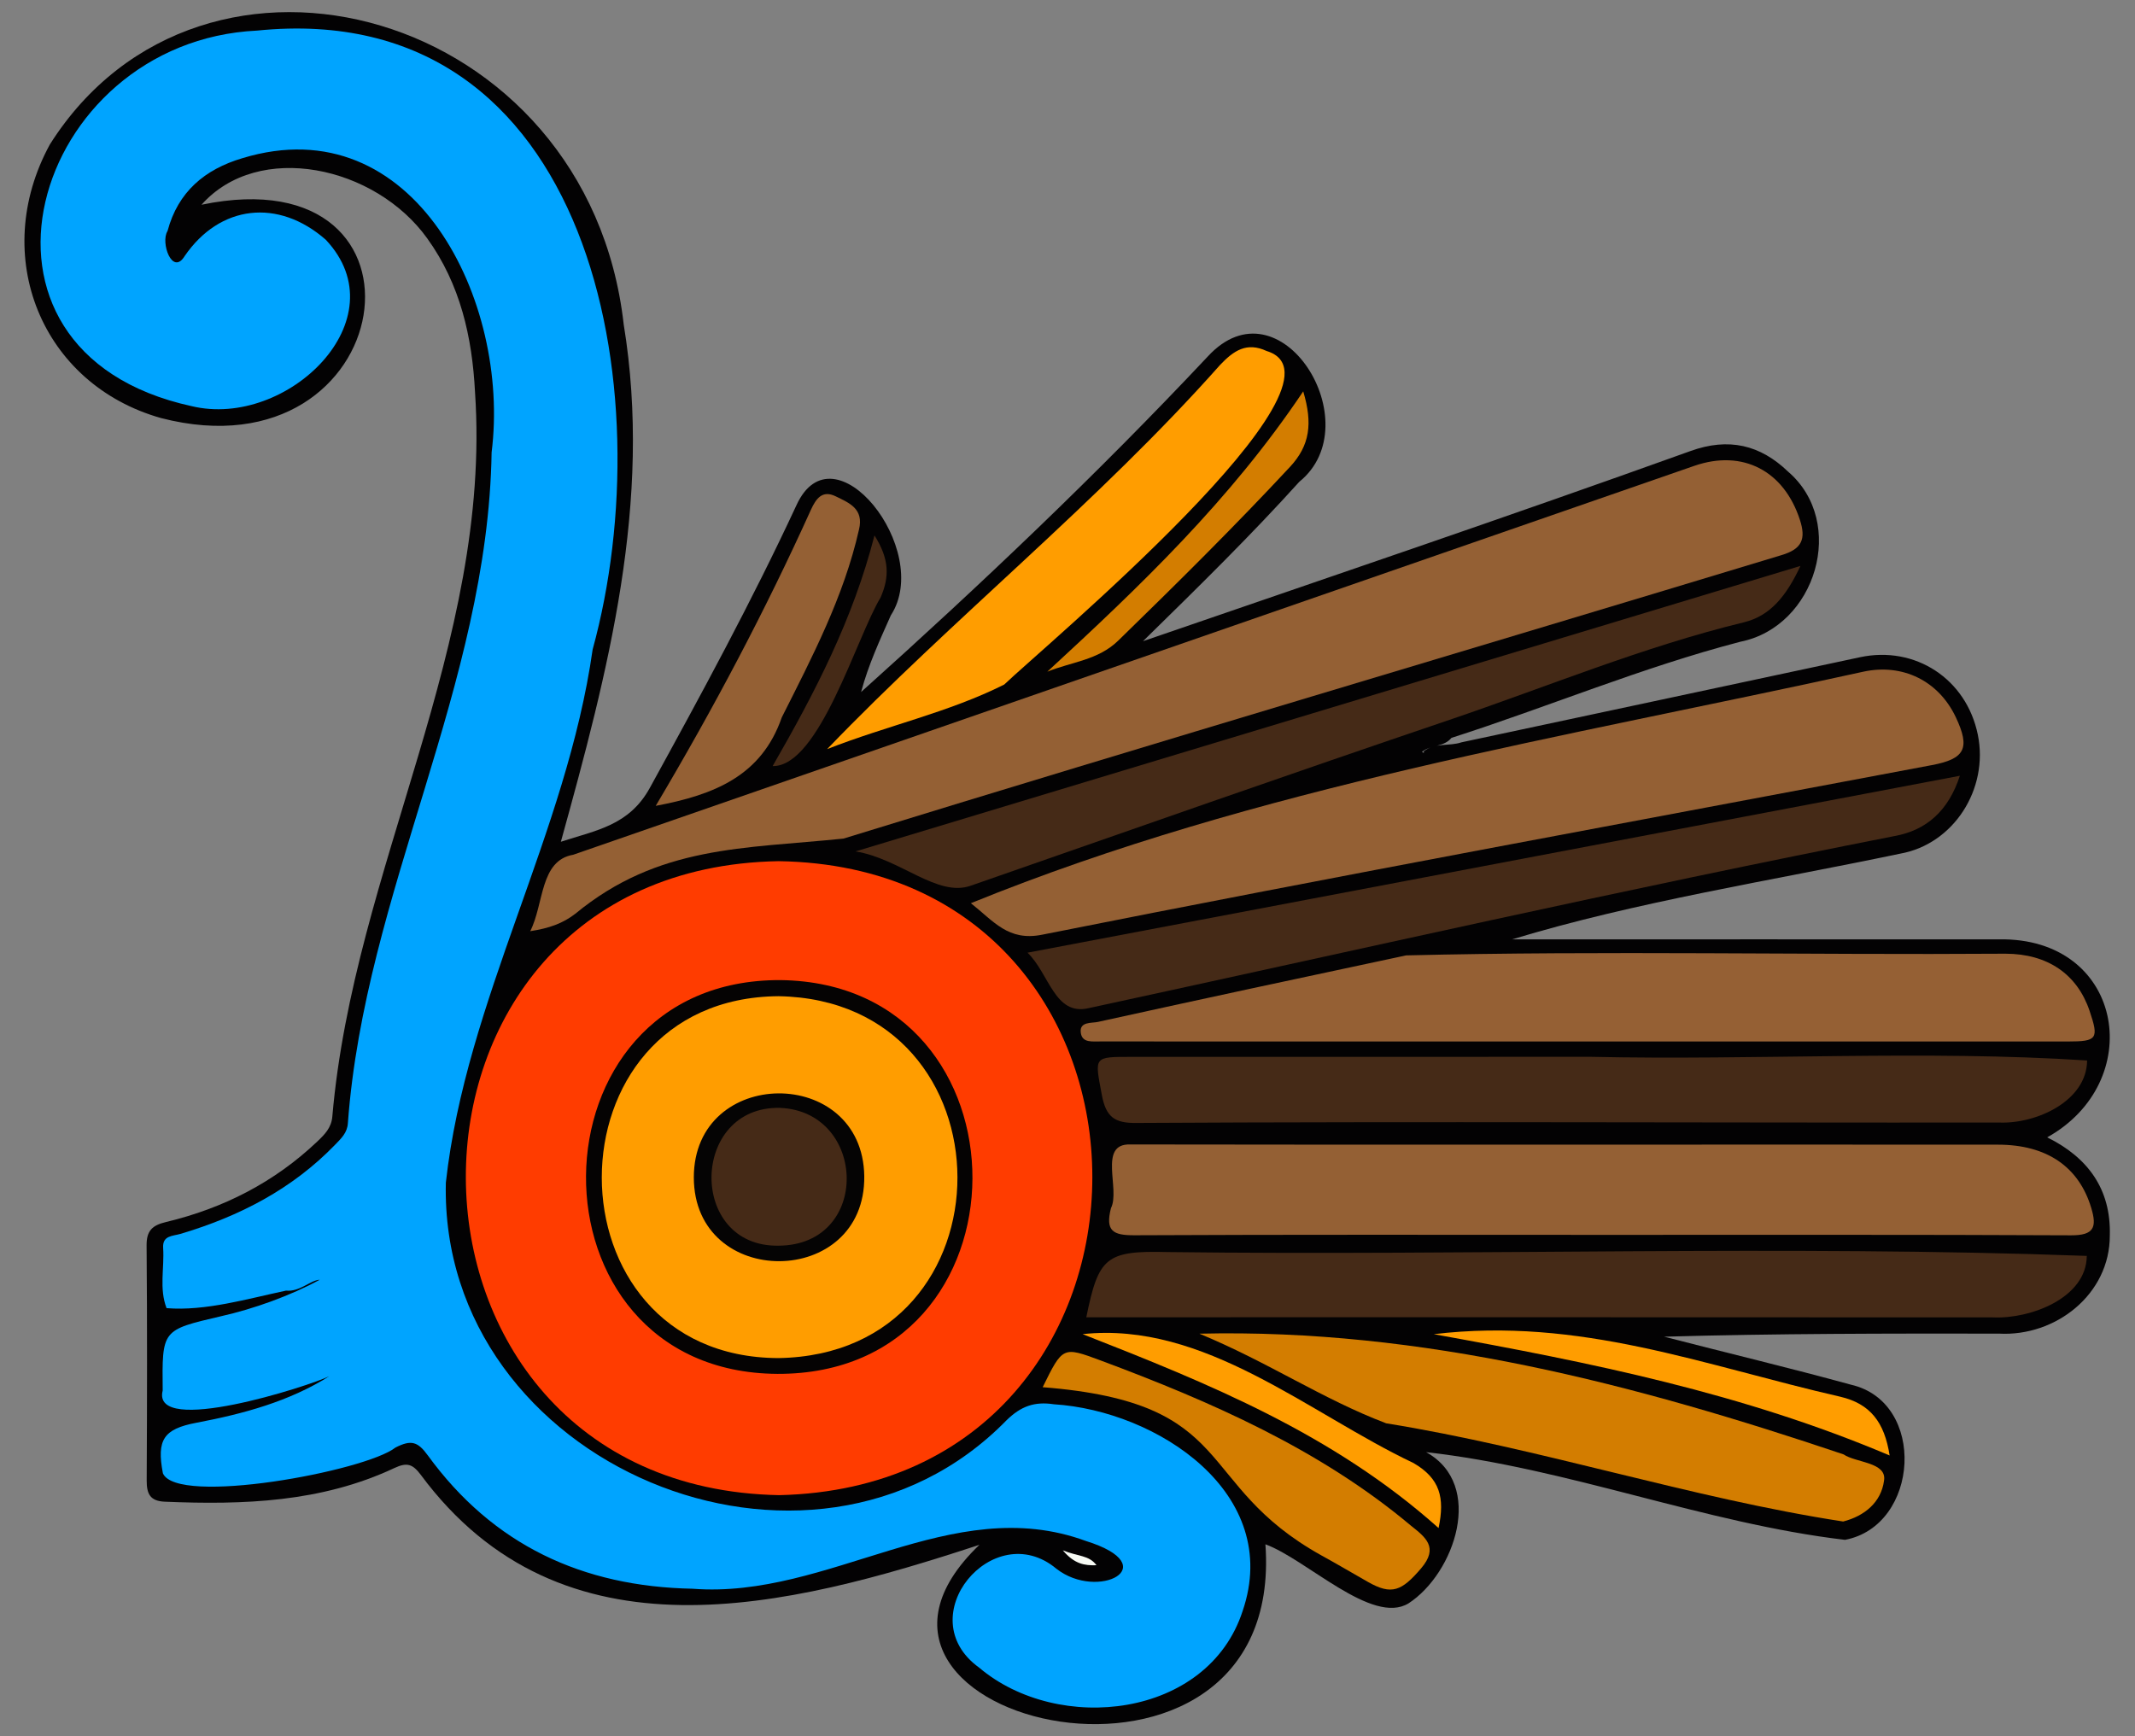<?xml version="1.0" encoding="utf-8"?>
<!-- Generator: Adobe Illustrator 25.3.0, SVG Export Plug-In . SVG Version: 6.00 Build 0)  -->
<svg version="1.1" id="Capa_1" xmlns="http://www.w3.org/2000/svg" xmlns:xlink="http://www.w3.org/1999/xlink" x="0px" y="0px"
	 viewBox="0 0 418 340" style="enable-background:new 0 0 418 340;" xml:space="preserve">
<rect x="0" y="0" width="418" height="340" fill="#808080" stroke="none"/>
<style type="text/css">
	.st0{fill:#030203;}
	.st1{fill:#00A4FF;}
	.st2{fill:#FF3C00;}
	.st3{fill:#946034;}
	.st4{fill:#956034;}
	.st5{fill:#452A17;}
	.st6{fill:#D37D00;}
	.st7{fill:#FF9D00;}
	.st8{fill:#F7FAF4;}
	.st9{fill:#050303;}
	.st10{fill:#050404;}
</style>
<g>
	<path class="st0" d="M286.14,145.35c26-5.55,52.01-11.09,78.01-16.66c10.82-2.32,20.86,4.25,23.08,15.18
		c2.17,10.63-4.75,21.45-15.25,23.29c-25.26,5.3-51.64,9.4-75.93,16.77c32.43,0.01,64.27-0.02,96.47,0
		c23.44,0.48,27.66,27.96,8.29,38.77c7.91,3.91,12.51,10.08,12.26,19.2c0.03,11.53-10.62,19.85-21.72,19.23
		c-21.81-0.03-43.62-0.02-65.54,0.6c12.19,3.15,24.44,6.07,36.58,9.4c14.89,3.4,13.43,27.62-1.17,30.38
		c-27.46-3.24-54.34-14.08-82.01-17.17c11.54,6.36,5.61,23.73-3.45,29.61c-7.12,4.33-19.92-8.6-28.01-11.57
		c4.11,57.53-92.52,35.03-55.99,0.1c-37.58,12.34-81.68,23.69-109.4-13.73c-1.58-2.09-2.67-2.46-5.15-1.3
		c-14.29,6.71-29.54,7.23-44.95,6.59c-2.89-0.12-3.55-1.55-3.54-4.16c0.08-15.33,0.11-30.65-0.02-45.98
		c-0.03-2.95,1.13-3.99,3.83-4.63c11.19-2.68,21.17-7.76,29.57-15.74c1.45-1.38,2.8-2.7,2.97-4.97
		c4.18-48.43,31.28-92.3,27.93-141.78c-0.55-10.76-2.88-21.11-9.34-30.08c-10.19-14.23-33.06-19.16-44.21-6.61
		c48.4-10.05,38.83,53.85-7.92,41.77C8.13,75.26-2.13,50.11,9.76,28.29c29.92-47.33,105.4-26.45,112.35,35.22
		c5.69,34.75-3.07,67.99-12.3,101.31c6.93-2.26,13.37-3.18,17.43-10.57c10.01-18.22,19.93-36.46,28.69-55.32
		c7.28-15.94,26.81,8.79,18.48,21.56c-2.13,4.81-4.36,9.57-5.82,15.01c23.43-21.02,46.26-42.7,67.83-65.65
		c14.24-15.57,32,13.11,17.97,24.48c-9.49,10.51-19.59,20.42-30.61,31.22c36.61-12.6,71.07-24.25,107.12-37.21
		c7.57-2.75,13.75-1.21,19.17,4c11.59,9.95,5.48,30.35-9.31,33.31c-19.29,5.02-37.65,12.76-56.59,18.83
		c-1.43,1.77-3.87,1.37-5.51,2.55c-0.67,0.27,0.53,0.56,0.02,0.13C280.93,145.36,283.71,146.17,286.14,145.35z"/>
	<path class="st1" d="M56,252.71c-7.51,1.59-15.79,4.05-23.39,3.43c-1.48-3.82-0.41-7.85-0.67-11.79c-0.16-2.47,1.88-2.3,3.39-2.75
		c11.51-3.42,21.91-8.77,30.34-17.52c1.15-1.19,2.33-2.29,2.44-4.17c3.32-45.12,27.42-85.75,28.14-131.34
		c3.73-29.52-15.12-67.88-48.81-57.59c-7.33,2.17-12.6,6.58-14.64,14.26c-1.43,2.24,0.94,8.86,3.36,4.89
		c6.89-10.03,18.32-11.34,27.62-3.19c14.66,15.57-7.58,37.08-26.25,32.59C-11.91,68.74,6.32,8.06,50.34,5.99
		c65.81-6.68,79.51,70.9,65.69,121.18c-5.11,36.02-24.79,68.6-28.74,104.4c-1.31,55.28,71.56,85.67,109.78,46.52
		c2.81-2.75,5.47-3.7,9.24-3.13c20.24,1.27,44.86,17.42,36.98,40.48c-6.8,20.99-36.08,24.24-51.6,11.08
		c-13.72-9.9,2.79-29.65,15.13-19.36c8.16,6.4,21.45-0.55,5.75-5.44c-26.35-9.66-50.2,11.44-76.98,9.36
		c-21.58-0.41-39.07-8.57-51.84-26.12c-1.93-2.65-3.21-3.12-6.33-1.52c-5.92,4.65-42.81,11.46-45.53,5.03
		c-1.24-6.54,0.1-8.67,6.57-9.89c9.12-1.73,18.16-4.16,26-9.11c-3.95,1.94-34.89,11.88-32.61,2.81
		c-0.12-11.94-0.2-11.84,11.36-14.54c6.52-1.46,13.73-4.07,19.38-7.16C60.75,250.67,58.72,252.98,56,252.71z"/>
	<path class="st2" d="M152.46,168.62c81.9,1.3,81.81,122.24,0.1,124.14C71.12,291.23,70.42,170.04,152.46,168.62z"/>
	<path class="st3" d="M103.81,182.33c2.72-5.35,1.86-13.85,8.43-14.97c73.16-25.38,146.33-50.77,219.49-76.15
		c9.49-3.28,17.55,0.99,20.66,10.57c1.22,3.74,0.44,5.71-3.58,6.91c-61.21,18.55-122.55,36.68-183.67,55.51
		c-19.52,2.01-36.21,1.29-52.52,14.73C110.16,180.82,107.52,181.76,103.81,182.33z"/>
	<path class="st3" d="M313.55,241.79c-30.48,0-60.96-0.07-91.44,0.08c-4.19,0.02-5.74-0.81-4.6-5.31
		c1.86-3.69-2.57-12.65,3.75-12.47c56.62,0.1,113.26-0.01,169.89,0.04c9.63,0,15.88,4.37,18.29,12.41c1.14,3.79,0.5,5.36-3.95,5.34
		C374.85,241.73,344.2,241.8,313.55,241.79z"/>
	<path class="st3" d="M190.08,176.85c56.3-22.88,115.8-32.33,174.73-45.33c7.69-1.66,14.72,1.77,18.1,8.9
		c2.89,6.11,1.81,8.18-4.72,9.4c-58.07,10.97-116.2,21.65-174.16,33.2C197.39,184.35,194.58,180.4,190.08,176.85z"/>
	<path class="st4" d="M310.5,203.93c-31.63-0.01-63.25,0.02-94.88-0.01c-1.61-0.05-3.8,0.43-4.03-1.8
		c-0.22-2.11,2.15-1.76,3.35-2.02c20.1-4.43,40.23-8.75,60.36-13.03c39.04-0.95,78.24-0.06,117.32-0.33
		c8.26,0.01,14.05,4,16.48,11.17c1.86,5.49,1.5,6.02-4.23,6.02C373.42,203.93,341.96,203.93,310.5,203.93z"/>
	<path class="st5" d="M212.68,257.93c2.4-11.73,3.78-13.09,15.93-12.77c59.69,0.74,121.03-1.41,179.95,0.75
		c-0.06,8.3-11.15,12.4-18.43,12.04C330.96,257.91,271.86,257.93,212.68,257.93z"/>
	<path class="st5" d="M311.53,206.93c32.14,0.71,65.59-1.35,97.09,0.72c-0.05,7.94-9.96,12.45-17.22,12.15
		c-56.28,0.06-112.58-0.24-168.86,0.08c-4.31,0.07-6.01-1.15-6.82-5.49c-1.39-7.52-1.74-7.45,5.88-7.45
		C251.58,206.93,281.55,206.93,311.53,206.93z"/>
	<path class="st5" d="M201.17,186.54c61.16-11.61,121.6-23.08,182.54-34.64c-2.21,6.8-6.5,10.68-12.82,11.81
		c-52.77,10.37-105.22,22.32-157.79,33.7C206.45,198.93,205.46,190.67,201.17,186.54z"/>
	<path class="st6" d="M234.82,261.14c43.7-1.02,85.26,9.87,126.13,23.64c2.39,1.65,8.53,1.49,7.91,5.16c-0.55,4.16-3.76,6.9-8,7.98
		c-29.84-4.58-59.39-14.38-89.47-19.23C258.88,273.94,248.34,266.73,234.82,261.14z"/>
	<path class="st5" d="M352.5,110.81c-2.76,5.91-5.92,9.79-11.07,11.04c-19.74,4.8-38.48,12.6-57.64,19.1
		c-31.31,10.61-62.5,21.59-93.72,32.47c-6.52,2.34-13.82-5.3-22.57-6.71C229.61,147.94,290.45,129.56,352.5,110.81z"/>
	<path class="st7" d="M161.94,146.68c24.54-25.54,53.09-48.35,76.94-75.23c2.65-2.79,5.2-4.54,9.11-2.72
		c18.86,5.74-44.02,58.24-51.38,65.31C185.65,139.53,173.75,142.05,161.94,146.68z"/>
	<path class="st6" d="M204.14,271.62c3.93-7.98,3.93-7.99,11.31-5.25c21.58,8.04,42.99,17.41,60.8,32.37
		c2.81,2.24,5.5,4.23,1.98,8.35c-3.8,4.45-5.76,5.29-10.37,2.68c-3.03-1.72-6.03-3.5-9.09-5.18
		C233.45,290.54,242.78,274.65,204.14,271.62z"/>
	<path class="st3" d="M128.38,157.79c11.37-19.14,21.46-38.24,30.37-57.94c1.02-2.25,2.26-3.94,4.86-2.67
		c2.61,1.28,5.58,2.42,4.56,6.54c-2.95,13.07-9.16,24.94-15.11,36.75C149.08,151.97,139.77,155.65,128.38,157.79z"/>
	<path class="st7" d="M369.96,284.99c-28.67-12.16-58.25-18.16-89.25-23.75c28.63-3.43,52.84,6.13,79.61,12.25
		C366.16,274.86,368.95,278.47,369.96,284.99z"/>
	<path class="st7" d="M281.65,299.2c-20.66-18.46-45.08-28.32-69.69-37.97c23.83-2.55,44.21,15.48,64.8,25.25
		C281.92,289.5,282.91,293.22,281.65,299.2z"/>
	<path class="st6" d="M255.15,76.63c1.88,6.28,1.32,10.58-2.59,14.79c-10.87,11.68-22.2,22.89-33.63,34.02
		c-3.96,3.85-9.17,4.16-13.88,6.08C223.12,114.86,240.84,97.99,255.15,76.63z"/>
	<path class="st5" d="M171.21,104.84c2.91,4.61,2.98,8.08,1.18,12.18c-4.67,7.69-12.01,33.17-21.12,32.98
		C159.59,135.54,166.99,121.3,171.21,104.84z"/>
	<path class="st8" d="M208.08,303.56c2.97,1.23,5.12,0.91,6.6,2.92C212.34,306.56,210.37,306.27,208.08,303.56z"/>
	<path class="st9" d="M152.21,269.01c-50.37-0.28-49.78-77.4,0.64-77.1C203.03,192.57,202.99,269.19,152.21,269.01z"/>
	<path class="st7" d="M152.38,265.92c-46.05-0.17-46.12-70.49,0.03-70.86C198.99,195.86,199.29,265.19,152.38,265.92z"/>
	<path class="st10" d="M169.21,230.28c0.28,22.08-33.35,22.28-33.37,0.26C135.86,208.75,168.88,208.55,169.21,230.28z"/>
	<path class="st5" d="M152.44,243.91c-17.81,0.31-17.33-27.44,0.33-26.98C169.77,217.7,170.55,243.8,152.44,243.91z"/>
</g>
<g>
</g>
<g>
</g>
<g>
</g>
<g>
</g>
<g>
</g>
<g>
</g>
<g>
</g>
<g>
</g>
<g>
</g>
<g>
</g>
<g>
</g>
<g>
</g>
<g>
</g>
<g>
</g>
<g>
</g>
</svg>
